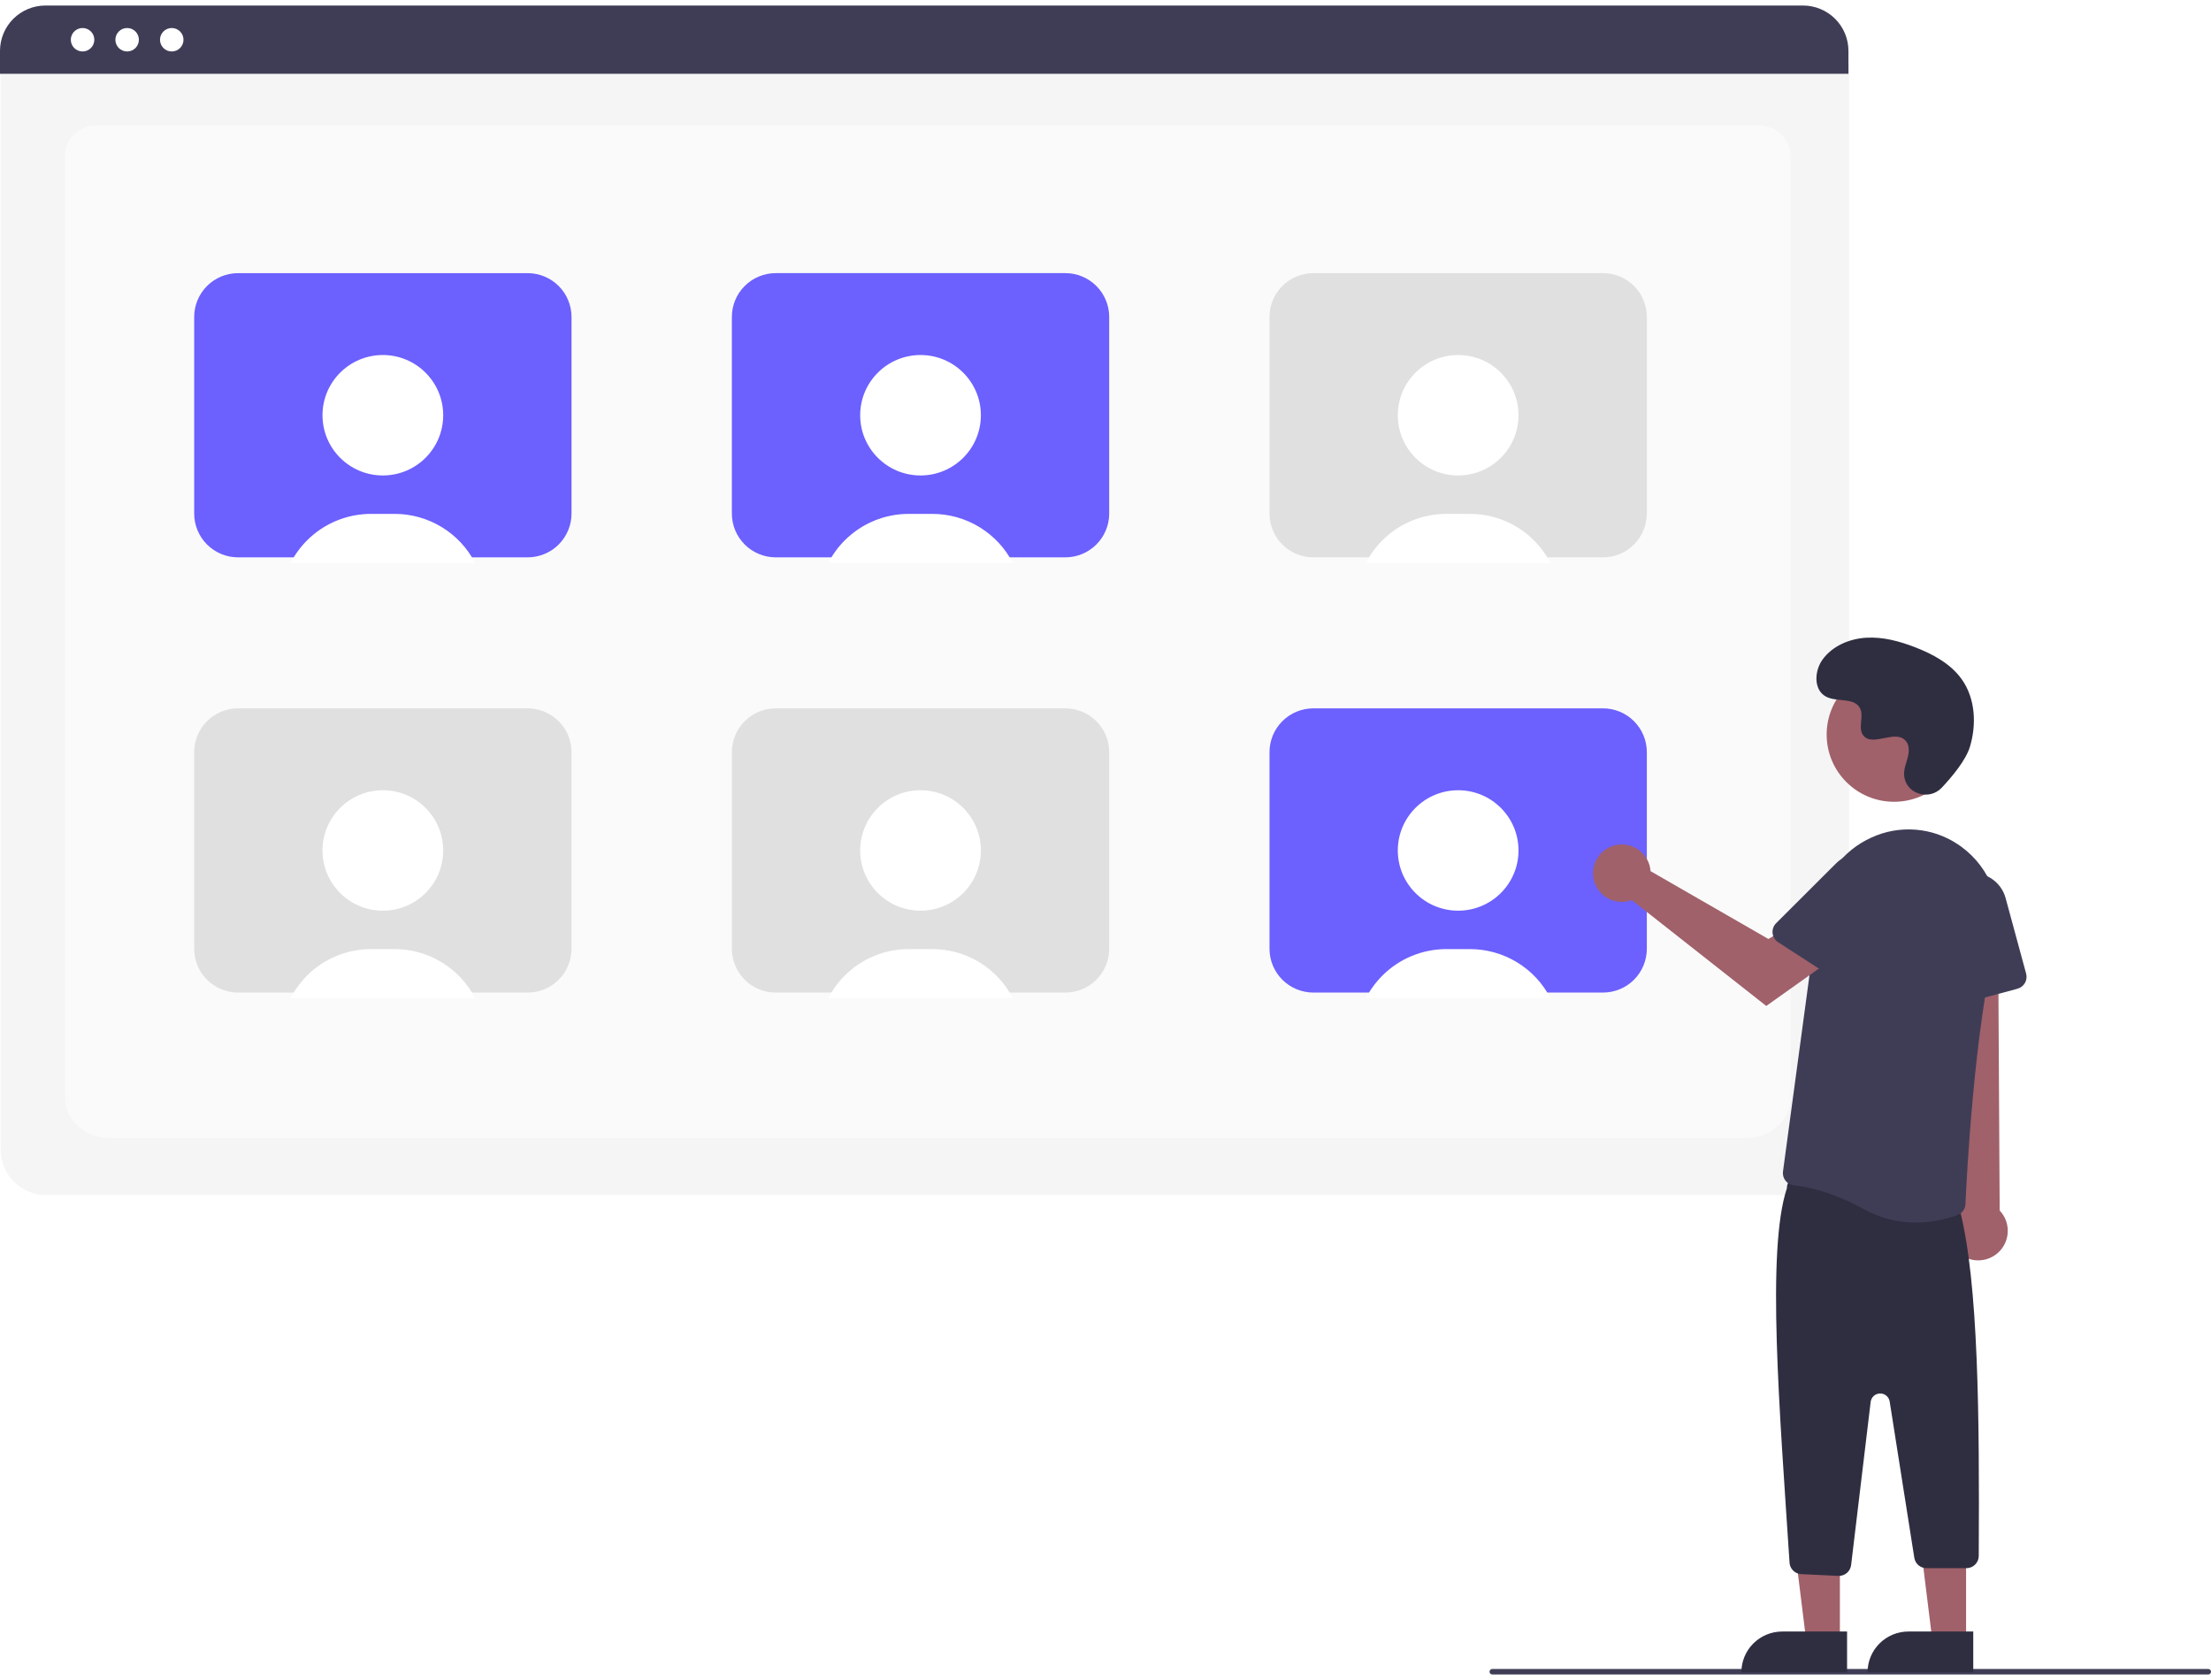 <svg width="200" height="152" viewBox="0 0 200 152" fill="none" xmlns="http://www.w3.org/2000/svg">
<rect width="200" height="152" fill="#E5E5E5"/>
<g id="61_Light_employees empty" clip-path="url(#clip0_727_25421)">
<rect width="430" height="932" transform="translate(-115 -282)" fill="white"/>
<g id="Auto Layout Vertical">
<g id="Element=Empty Employees, Dark=False, Component=Talento Elements">
<g id="Frame" clip-path="url(#clip1_727_25421)">
<path id="Vector" d="M199.75 151.5H134.986C134.921 151.5 134.857 151.474 134.811 151.427C134.764 151.381 134.738 151.318 134.738 151.252C134.738 151.186 134.764 151.123 134.811 151.077C134.857 151.03 134.921 151.004 134.986 151.004H199.75C199.816 151.004 199.879 151.03 199.926 151.077C199.972 151.123 199.998 151.186 199.998 151.252C199.998 151.318 199.972 151.381 199.926 151.427C199.879 151.474 199.816 151.5 199.75 151.5Z" fill="#3F3D56"/>
<path id="Vector_2" d="M166.431 148.481L163.389 148.481L161.941 136.77L166.431 136.77L166.431 148.481Z" fill="#A0616A"/>
<path id="Vector_3" d="M161.214 147.613H167.08V151.3H157.52C157.52 150.816 157.615 150.337 157.801 149.889C157.986 149.442 158.258 149.035 158.601 148.693C158.944 148.351 159.352 148.079 159.8 147.894C160.248 147.709 160.728 147.613 161.214 147.613Z" fill="#2F2E41"/>
<path id="Vector_4" d="M177.845 148.481L174.803 148.481L173.355 136.77L177.845 136.77L177.845 148.481Z" fill="#A0616A"/>
<path id="Vector_5" d="M172.628 147.613H178.494V151.3H168.934C168.934 150.816 169.029 150.337 169.215 149.889C169.4 149.442 169.673 149.035 170.016 148.693C170.359 148.351 170.766 148.079 171.214 147.894C171.662 147.709 172.142 147.613 172.628 147.613Z" fill="#2F2E41"/>
<path id="Vector_6" d="M163.168 108.118H4.153C3.067 108.117 2.027 107.686 1.259 106.92C0.492 106.154 0.06 105.115 0.059 104.032V6.17C0.059 5.376 0.376 4.615 0.938 4.054C1.5 3.492 2.263 3.177 3.058 3.176H164.211C165.02 3.177 165.796 3.498 166.368 4.069C166.94 4.64 167.262 5.414 167.263 6.221V104.032C167.261 105.115 166.83 106.154 166.062 106.92C165.295 107.686 164.254 108.117 163.168 108.118Z" fill="#F5F5F5"/>
<path id="Vector_7" d="M158.025 102.959H9.827C7.654 102.959 5.887 101.307 5.887 99.277V14.057C5.887 12.551 7.196 11.326 8.806 11.326H158.997C160.633 11.326 161.965 12.572 161.965 14.102V99.277C161.965 101.307 160.197 102.959 158.025 102.959Z" fill="#FAFAFA"/>
<path id="Vector_8" d="M114.836 68.05V85.842C114.836 86.893 115.254 87.9 115.999 88.644C116.743 89.387 117.753 89.804 118.806 89.804H144.996C146.049 89.804 147.059 89.387 147.804 88.644C148.548 87.9 148.967 86.893 148.967 85.842V68.05C148.967 66.999 148.548 65.992 147.804 65.249C147.059 64.505 146.049 64.088 144.996 64.088H118.806C117.753 64.088 116.743 64.505 115.999 65.249C115.254 65.992 114.836 66.999 114.836 68.05Z" fill="#6C60FF"/>
<path id="Vector_9" d="M140.243 90.299H123.559C123.948 89.549 124.451 88.862 125.05 88.263C125.809 87.504 126.712 86.901 127.705 86.491C128.699 86.08 129.764 85.87 130.839 85.871H132.963C134.467 85.87 135.942 86.283 137.226 87.064C138.511 87.846 139.554 88.965 140.243 90.299Z" fill="white"/>
<path id="Vector_10" d="M66.203 68.05V85.842C66.203 86.893 66.621 87.9 67.366 88.644C68.111 89.387 69.12 89.804 70.173 89.804H96.364C97.417 89.804 98.426 89.387 99.171 88.644C99.915 87.9 100.334 86.893 100.334 85.842V68.05C100.334 66.999 99.915 65.992 99.171 65.249C98.426 64.505 97.417 64.088 96.364 64.088H70.173C69.12 64.088 68.111 64.505 67.366 65.249C66.621 65.992 66.203 66.999 66.203 68.05Z" fill="#E0E0E0"/>
<path id="Vector_11" d="M91.61 90.299H74.926C75.316 89.549 75.819 88.862 76.417 88.263C77.177 87.504 78.079 86.901 79.072 86.491C80.066 86.08 81.131 85.87 82.206 85.871H84.33C85.834 85.87 87.309 86.283 88.594 87.064C89.878 87.846 90.922 88.965 91.61 90.299Z" fill="white"/>
<path id="Vector_12" d="M17.566 68.05V85.842C17.566 86.893 17.985 87.9 18.729 88.644C19.474 89.387 20.484 89.804 21.537 89.804H47.727C48.78 89.804 49.79 89.387 50.534 88.644C51.279 87.9 51.697 86.893 51.697 85.842V68.05C51.697 66.999 51.279 65.992 50.534 65.249C49.79 64.505 48.78 64.088 47.727 64.088H21.537C20.484 64.088 19.474 64.505 18.729 65.249C17.985 65.992 17.566 66.999 17.566 68.05Z" fill="#E0E0E0"/>
<path id="Vector_13" d="M42.974 90.299H26.289C26.679 89.549 27.182 88.862 27.78 88.263C28.54 87.504 29.442 86.901 30.436 86.491C31.429 86.08 32.494 85.87 33.569 85.871H35.693C37.197 85.87 38.672 86.283 39.957 87.064C41.241 87.846 42.285 88.965 42.974 90.299Z" fill="white"/>
<path id="Vector_14" d="M177.472 113.6C177.144 113.39 176.867 113.11 176.659 112.781C176.451 112.452 176.318 112.081 176.269 111.696C176.22 111.31 176.257 110.918 176.376 110.548C176.496 110.177 176.695 109.838 176.96 109.553L174.957 81.182L180.727 81.74L180.885 109.524C181.336 110 181.595 110.625 181.615 111.279C181.635 111.934 181.413 112.573 180.993 113.075C180.572 113.578 179.981 113.909 179.332 114.005C178.683 114.102 178.021 113.958 177.472 113.6Z" fill="#A0616A"/>
<path id="Vector_15" d="M166.284 142.581L162.935 142.422C162.65 142.408 162.381 142.286 162.183 142.081C161.985 141.875 161.874 141.602 161.872 141.316C160.989 127.715 159.766 113.131 161.638 107.497C161.637 107.337 161.671 107.178 161.737 107.032C161.803 106.885 161.9 106.755 162.021 106.649C162.142 106.544 162.285 106.466 162.439 106.42C162.594 106.375 162.756 106.364 162.915 106.387L176.313 108.328C176.578 108.365 176.82 108.496 176.996 108.697C177.172 108.898 177.269 109.155 177.269 109.422C178.98 116.093 179.057 128.19 178.992 140.759C178.993 140.906 178.965 141.052 178.91 141.188C178.854 141.325 178.772 141.448 178.668 141.553C178.565 141.657 178.441 141.74 178.305 141.797C178.169 141.853 178.023 141.882 177.876 141.882H174.265C173.999 141.883 173.741 141.789 173.539 141.616C173.336 141.443 173.203 141.204 173.162 140.941L170.935 126.808C170.902 126.601 170.796 126.413 170.635 126.278C170.475 126.144 170.271 126.072 170.061 126.076C169.851 126.08 169.65 126.159 169.494 126.299C169.339 126.44 169.239 126.632 169.214 126.839L167.446 141.6C167.413 141.871 167.282 142.12 167.078 142.301C166.874 142.481 166.61 142.582 166.337 142.583C166.32 142.583 166.302 142.582 166.284 142.581Z" fill="#2F2E41"/>
<path id="Vector_16" d="M168.645 109.423C165.692 107.786 163.385 107.356 162.273 107.245C162.125 107.231 161.981 107.187 161.851 107.115C161.721 107.044 161.607 106.947 161.515 106.831C161.421 106.713 161.353 106.578 161.313 106.433C161.273 106.288 161.263 106.137 161.284 105.988L164.494 82.201C164.679 80.809 165.218 79.488 166.059 78.363C166.9 77.237 168.015 76.346 169.299 75.772C170.542 75.202 171.91 74.959 173.274 75.066C174.637 75.172 175.951 75.625 177.089 76.382C177.199 76.455 177.307 76.529 177.413 76.606C178.724 77.564 179.722 78.889 180.28 80.413C180.838 81.937 180.931 83.591 180.549 85.168C178.58 93.206 177.904 106.383 177.788 108.943C177.779 109.161 177.706 109.371 177.577 109.548C177.448 109.724 177.27 109.859 177.064 109.934C175.853 110.374 174.575 110.601 173.286 110.606C171.663 110.616 170.065 110.208 168.645 109.423Z" fill="#3F3D56"/>
<path id="Vector_17" d="M176.264 90.715C176.129 90.618 176.017 90.492 175.937 90.346C175.857 90.2 175.811 90.038 175.802 89.873L175.38 82.226C175.338 81.468 175.579 80.722 176.055 80.131C176.532 79.54 177.211 79.146 177.962 79.025C178.712 78.905 179.481 79.066 180.12 79.477C180.758 79.888 181.222 80.521 181.421 81.253L183.278 88.09C183.355 88.375 183.316 88.679 183.169 88.936C183.021 89.192 182.778 89.379 182.493 89.457L177.21 90.887C177.049 90.93 176.881 90.938 176.717 90.908C176.553 90.878 176.398 90.812 176.264 90.715Z" fill="#3F3D56"/>
<path id="Vector_18" d="M149.241 78.41C149.272 78.543 149.292 78.679 149.301 78.816L159.96 84.953L162.551 83.465L165.313 87.074L159.77 91.016L147.61 81.441C147.114 81.625 146.574 81.653 146.061 81.522C145.549 81.391 145.089 81.108 144.741 80.71C144.394 80.312 144.177 79.818 144.118 79.293C144.059 78.769 144.161 78.239 144.412 77.774C144.662 77.309 145.048 76.931 145.519 76.69C145.989 76.45 146.522 76.358 147.047 76.427C147.571 76.496 148.062 76.722 148.454 77.077C148.846 77.431 149.121 77.896 149.241 78.41Z" fill="#A0616A"/>
<path id="Vector_19" d="M160.342 84.431C160.325 84.266 160.344 84.099 160.4 83.942C160.455 83.786 160.545 83.644 160.663 83.526L166.088 78.11C166.626 77.574 167.343 77.255 168.102 77.215C168.862 77.175 169.609 77.418 170.2 77.895C170.79 78.372 171.183 79.051 171.302 79.8C171.422 80.55 171.258 81.317 170.845 81.953L166.981 87.895C166.82 88.143 166.566 88.316 166.277 88.378C165.987 88.439 165.685 88.384 165.437 88.223L160.845 85.249C160.705 85.159 160.588 85.039 160.501 84.897C160.414 84.755 160.359 84.596 160.342 84.431Z" fill="#3F3D56"/>
<path id="Vector_20" d="M131.9 82.395C134.915 82.395 137.359 79.956 137.359 76.947C137.359 73.937 134.915 71.498 131.9 71.498C128.885 71.498 126.441 73.937 126.441 76.947C126.441 79.956 128.885 82.395 131.9 82.395Z" fill="white"/>
<path id="Vector_21" d="M83.268 82.395C86.282 82.395 88.727 79.956 88.727 76.947C88.727 73.937 86.282 71.498 83.268 71.498C80.253 71.498 77.809 73.937 77.809 76.947C77.809 79.956 80.253 82.395 83.268 82.395Z" fill="white"/>
<path id="Vector_22" d="M34.631 82.395C37.646 82.395 40.09 79.956 40.09 76.947C40.09 73.937 37.646 71.498 34.631 71.498C31.616 71.498 29.172 73.937 29.172 76.947C29.172 79.956 31.616 82.395 34.631 82.395Z" fill="white"/>
<path id="Vector_23" d="M171.329 72.542C174.695 72.542 177.423 69.819 177.423 66.46C177.423 63.1 174.695 60.377 171.329 60.377C167.963 60.377 165.234 63.1 165.234 66.46C165.234 69.819 167.963 72.542 171.329 72.542Z" fill="#A0616A"/>
<path id="Vector_24" d="M175.641 71.272C174.504 72.481 172.393 71.832 172.245 70.181C172.233 70.053 172.234 69.924 172.247 69.796C172.324 69.064 172.747 68.4 172.646 67.628C172.623 67.436 172.551 67.252 172.437 67.096C171.531 65.885 169.404 67.637 168.549 66.541C168.025 65.869 168.641 64.811 168.239 64.059C167.708 63.068 166.135 63.557 165.149 63.014C164.051 62.41 164.117 60.729 164.839 59.707C165.72 58.461 167.265 57.795 168.791 57.7C170.316 57.604 171.831 58.015 173.255 58.569C174.873 59.199 176.478 60.068 177.474 61.488C178.685 63.215 178.801 65.537 178.196 67.556C177.827 68.785 176.57 70.285 175.641 71.272Z" fill="#2F2E41"/>
<path id="Vector_25" d="M47.727 24.713H21.537C21.015 24.713 20.499 24.815 20.017 25.014C19.535 25.213 19.098 25.505 18.729 25.873C18.36 26.241 18.068 26.678 17.868 27.159C17.669 27.64 17.566 28.155 17.566 28.675V46.465C17.566 46.985 17.669 47.5 17.868 47.981C18.068 48.462 18.36 48.899 18.729 49.267C19.098 49.635 19.535 49.927 20.017 50.126C20.499 50.325 21.015 50.427 21.537 50.427H47.727C48.78 50.427 49.79 50.009 50.535 49.266C51.279 48.523 51.697 47.515 51.698 46.465V28.675C51.697 27.625 51.279 26.617 50.535 25.874C49.79 25.131 48.78 24.713 47.727 24.713Z" fill="#6C60FF"/>
<path id="Vector_26" d="M42.974 50.922H26.289C26.679 50.172 27.182 49.485 27.78 48.886C28.54 48.127 29.442 47.524 30.436 47.114C31.429 46.703 32.494 46.493 33.569 46.494H35.693C37.197 46.493 38.672 46.906 39.957 47.688C41.241 48.469 42.285 49.588 42.974 50.922Z" fill="white"/>
<path id="Vector_27" d="M34.631 43.018C37.646 43.018 40.09 40.579 40.09 37.569C40.09 34.56 37.646 32.121 34.631 32.121C31.616 32.121 29.172 34.56 29.172 37.569C29.172 40.579 31.616 43.018 34.631 43.018Z" fill="white"/>
<path id="Vector_28" d="M114.836 28.673V46.465C114.836 47.516 115.254 48.523 115.999 49.267C116.743 50.01 117.753 50.427 118.806 50.427H144.996C146.049 50.427 147.059 50.01 147.804 49.267C148.548 48.523 148.967 47.516 148.967 46.465V28.673C148.967 27.622 148.548 26.615 147.804 25.872C147.059 25.128 146.049 24.711 144.996 24.711H118.806C117.753 24.711 116.743 25.128 115.999 25.872C115.254 26.615 114.836 27.622 114.836 28.673Z" fill="#E0E0E0"/>
<path id="Vector_29" d="M140.243 50.922H123.559C123.948 50.172 124.451 49.485 125.05 48.886C125.809 48.127 126.712 47.524 127.705 47.114C128.699 46.703 129.764 46.493 130.839 46.494H132.963C134.467 46.493 135.942 46.906 137.226 47.688C138.511 48.469 139.554 49.588 140.243 50.922Z" fill="white"/>
<path id="Vector_30" d="M66.203 28.673V46.465C66.203 47.516 66.621 48.523 67.366 49.267C68.111 50.01 69.12 50.427 70.173 50.427H96.364C97.417 50.427 98.426 50.01 99.171 49.267C99.915 48.523 100.334 47.516 100.334 46.465V28.673C100.334 27.622 99.915 26.615 99.171 25.872C98.426 25.128 97.417 24.711 96.364 24.711H70.173C69.12 24.711 68.111 25.128 67.366 25.872C66.621 26.615 66.203 27.622 66.203 28.673Z" fill="#6C60FF"/>
<path id="Vector_31" d="M91.61 50.922H74.926C75.316 50.172 75.819 49.485 76.417 48.886C77.177 48.127 78.079 47.524 79.072 47.114C80.066 46.703 81.131 46.493 82.206 46.494H84.33C85.834 46.493 87.309 46.906 88.594 47.688C89.878 48.469 90.922 49.588 91.61 50.922Z" fill="white"/>
<path id="Vector_32" d="M131.9 43.018C134.915 43.018 137.359 40.579 137.359 37.569C137.359 34.56 134.915 32.121 131.9 32.121C128.885 32.121 126.441 34.56 126.441 37.569C126.441 40.579 128.885 43.018 131.9 43.018Z" fill="white"/>
<path id="Vector_33" d="M83.268 43.018C86.282 43.018 88.727 40.579 88.727 37.569C88.727 34.56 86.282 32.121 83.268 32.121C80.253 32.121 77.809 34.56 77.809 37.569C77.809 40.579 80.253 43.018 83.268 43.018Z" fill="white"/>
<path id="Vector_34" d="M167.204 6.679H0V4.599C0.002 3.512 0.435 2.47 1.205 1.701C1.976 0.933 3.02 0.501 4.109 0.5H163.095C164.184 0.501 165.229 0.933 165.999 1.701C166.769 2.47 167.203 3.512 167.204 4.599V6.679Z" fill="#3F3D56"/>
<path id="Vector_35" d="M15.536 4.657C16.122 4.657 16.598 4.182 16.598 3.596C16.598 3.01 16.122 2.535 15.536 2.535C14.948 2.535 14.473 3.01 14.473 3.596C14.473 4.182 14.948 4.657 15.536 4.657Z" fill="white"/>
<path id="Vector_36" d="M11.5 4.657C12.087 4.657 12.563 4.182 12.563 3.596C12.563 3.01 12.087 2.535 11.5 2.535C10.913 2.535 10.438 3.01 10.438 3.596C10.438 4.182 10.913 4.657 11.5 4.657Z" fill="white"/>
<path id="Vector_37" d="M7.469 4.657C8.056 4.657 8.532 4.182 8.532 3.596C8.532 3.01 8.056 2.535 7.469 2.535C6.882 2.535 6.406 3.01 6.406 3.596C6.406 4.182 6.882 4.657 7.469 4.657Z" fill="white"/>
</g>
</g>
</g>
</g>
<g id="Group">
</g>
<g id="Group_2">
</g>
<defs>
<clipPath id="clip0_727_25421">
<rect width="430" height="932" fill="white" transform="translate(-115 -282)"/>
</clipPath>
<clipPath id="clip1_727_25421">
<rect width="200" height="151" fill="white" transform="translate(0 0.5)"/>
</clipPath>
</defs>
</svg>
